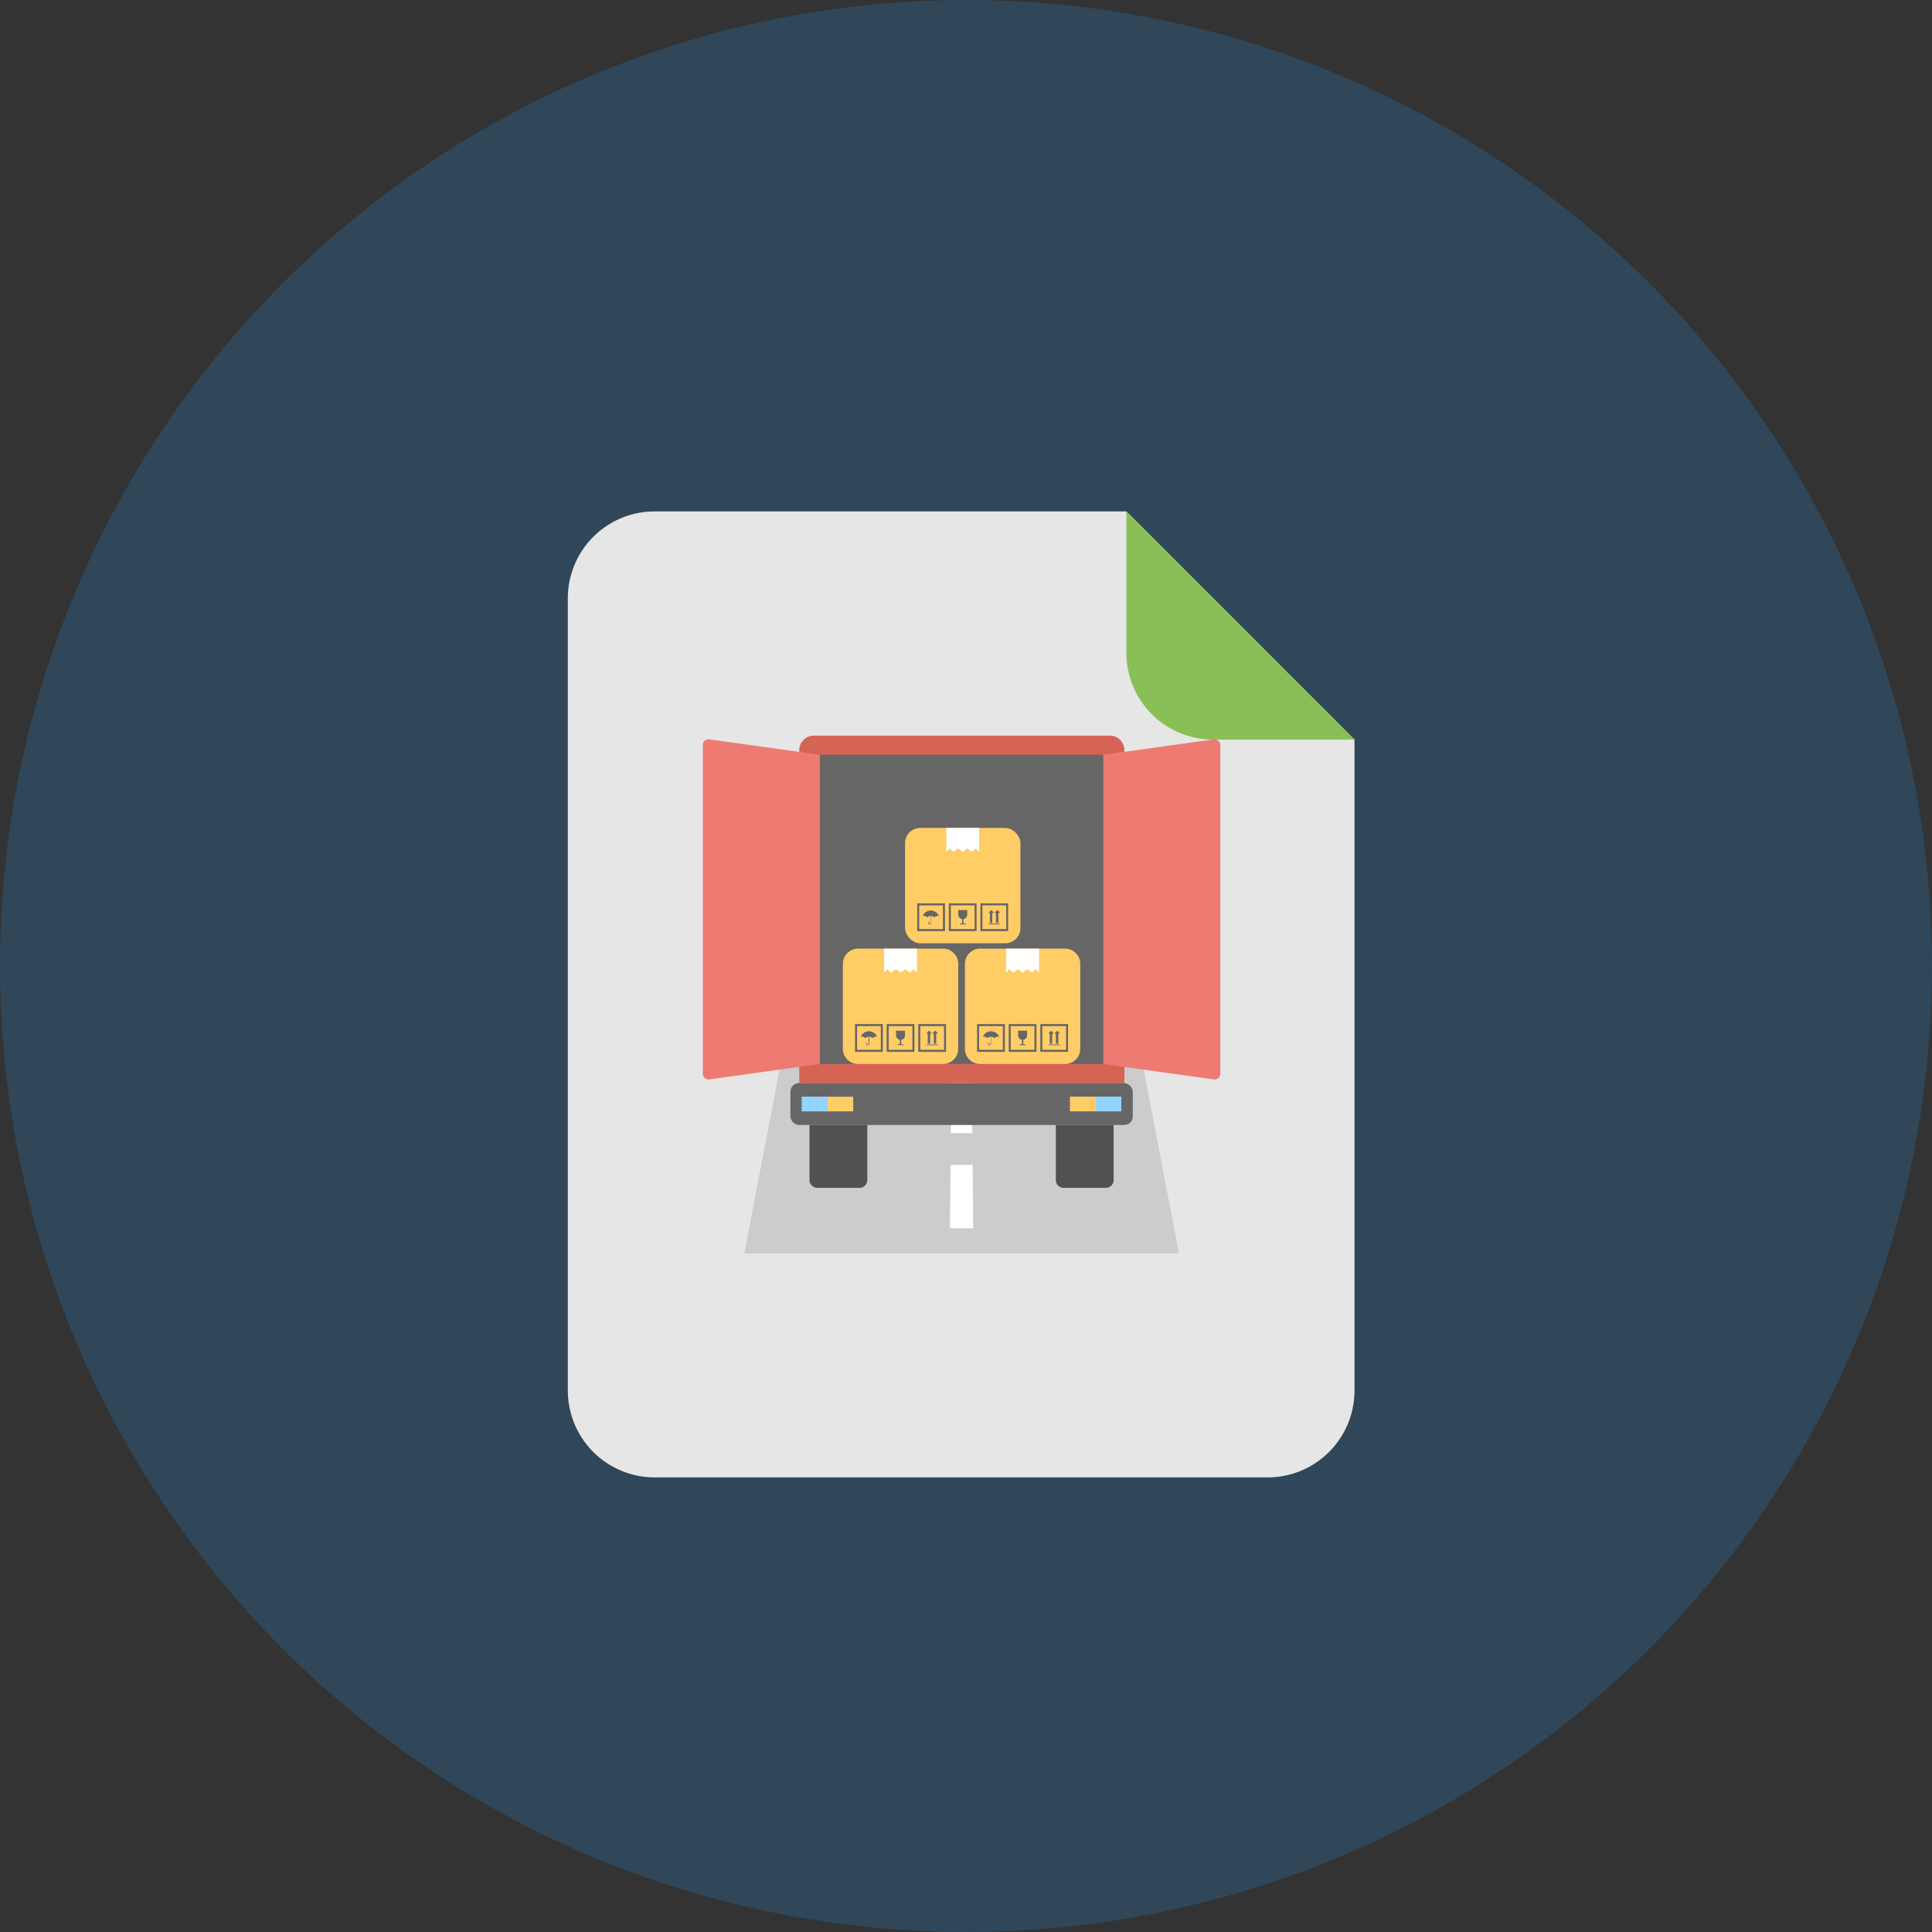 <svg xmlns="http://www.w3.org/2000/svg" width="34" height="34" viewBox="0 0 34 34">
  <rect x="0" y="0" width="34" height="34" fill="#333333" stroke="none"/>
  <g id="组_996" data-name="组 996" transform="translate(-35.5 -151)">
    <g id="组_142" data-name="组 142" transform="translate(-50 183)">
      <circle id="椭圆_4" data-name="椭圆 4" cx="17" cy="17" r="17" transform="translate(85.5 -32)" fill="#2196f3" opacity="0.2"/>
    </g>
    <g id="组_983" data-name="组 983" transform="translate(-106.578 270.858)">
      <g id="组_937" data-name="组 937">
        <g id="组_936" data-name="组 936">
          <g id="组_935" data-name="组 935">
            <path id="路径_664" data-name="路径 664" d="M161.9-110.858h-8.3a1.528,1.528,0,0,0-1.529,1.528v13.943a1.529,1.529,0,0,0,1.529,1.529h10.786a1.529,1.529,0,0,0,1.529-1.529v-11.455Z" fill="#e6e6e6"/>
            <path id="路径_665" data-name="路径 665" d="M161.9-110.858v2.488a1.528,1.528,0,0,0,1.528,1.528h2.489Z" fill="#88c057"/>
          </g>
        </g>
      </g>
      <g id="组_982" data-name="组 982">
        <g id="组_938" data-name="组 938">
          <path id="路径_666" data-name="路径 666" d="M162.825-97.8h-7.649l.667-3.477h6.316Z" fill="#ccc"/>
          <path id="路径_667" data-name="路径 667" d="M159.206-98.242h-.411l.012-1.115h.388Z" fill="#fff"/>
          <path id="路径_668" data-name="路径 668" d="M159.188-99.916h-.376l.01-.937h.356Z" fill="#fff"/>
        </g>
        <g id="组_981" data-name="组 981">
          <path id="路径_669" data-name="路径 669" d="M161.6-106.912H156.4a.256.256,0,0,0-.256.256v5.859h5.722v-5.859A.256.256,0,0,0,161.6-106.912Z" fill="#d56455"/>
          <rect id="矩形_714" data-name="矩形 714" width="5.443" height="4.992" transform="translate(161.496 -106.576) rotate(90)" fill="#666"/>
          <path id="路径_670" data-name="路径 670" d="M163.443-106.847l-1.947.271v5.443l1.947.271a.1.1,0,0,0,.11-.1v-5.795A.1.1,0,0,0,163.443-106.847Z" fill="#ed7b72"/>
          <path id="路径_671" data-name="路径 671" d="M154.557-106.847l1.947.271v5.443l-1.947.271a.1.1,0,0,1-.11-.1v-5.795A.1.1,0,0,1,154.557-106.847Z" fill="#ed7b72"/>
          <rect id="矩形_715" data-name="矩形 715" width="6.025" height="0.737" rx="0.15" transform="translate(155.988 -100.797)" fill="#666"/>
          <g id="组_941" data-name="组 941">
            <g id="组_939" data-name="组 939">
              <rect id="矩形_716" data-name="矩形 716" width="0.903" height="0.258" transform="translate(160.907 -100.558)" fill="#fc6"/>
              <rect id="矩形_717" data-name="矩形 717" width="0.452" height="0.258" transform="translate(161.359 -100.558)" fill="#92d3ff"/>
            </g>
            <g id="组_940" data-name="组 940">
              <rect id="矩形_718" data-name="矩形 718" width="0.903" height="0.258" transform="translate(157.093 -100.3) rotate(180)" fill="#fc6"/>
              <rect id="矩形_719" data-name="矩形 719" width="0.452" height="0.258" transform="translate(156.641 -100.3) rotate(180)" fill="#92d3ff"/>
            </g>
          </g>
          <g id="组_942" data-name="组 942">
            <path id="路径_672" data-name="路径 672" d="M160.659-100.06v.969a.137.137,0,0,0,.137.137h.743a.137.137,0,0,0,.137-.137v-.969Z" fill="#515151"/>
            <path id="路径_673" data-name="路径 673" d="M156.324-100.06v.969a.137.137,0,0,0,.137.137h.743a.137.137,0,0,0,.137-.137v-.969Z" fill="#515151"/>
          </g>
          <g id="组_980" data-name="组 980">
            <g id="组_967" data-name="组 967">
              <g id="组_954" data-name="组 954">
                <path id="矩形_720" data-name="矩形 720" d="M.269,0H1.762A.268.268,0,0,1,2.03.268V1.762a.269.269,0,0,1-.269.269H.268A.268.268,0,0,1,0,1.762V.269A.269.269,0,0,1,.269,0Z" transform="translate(156.911 -103.164)" fill="#fc6"/>
                <path id="路径_674" data-name="路径 674" d="M158.215-102.741l-.06-.061-.065.061-.079-.061-.085.061-.083-.061-.082.061-.066-.061-.058.061v-.423h.578Z" fill="#fff"/>
                <g id="组_953" data-name="组 953">
                  <g id="组_946" data-name="组 946">
                    <g id="组_944" data-name="组 944">
                      <g id="组_943" data-name="组 943">
                        <path id="路径_675" data-name="路径 675" d="M158.473-101.676l-.041-.041h-.006l-.041.041a0,0,0,0,0,0,.007h.02v.177h.042v-.177h.02Z" fill="#666"/>
                        <path id="路径_676" data-name="路径 676" d="M158.58-101.676l-.041-.041h-.006l-.041.041a0,0,0,0,0,0,.007h.02v.177h.042v-.177h.02A0,0,0,0,0,158.58-101.676Z" fill="#666"/>
                      </g>
                      <rect id="矩形_721" data-name="矩形 721" width="0.198" height="0.013" transform="translate(158.383 -101.478)" fill="#666"/>
                    </g>
                    <g id="组_945" data-name="组 945">
                      <path id="路径_677" data-name="路径 677" d="M158.727-101.347h-.489v-.489h.489Zm-.454-.036h.418v-.417h-.418Z" fill="#666"/>
                    </g>
                  </g>
                  <g id="组_948" data-name="组 948">
                    <path id="路径_678" data-name="路径 678" d="M158.005-101.637v-.081h-.158v.081a.079.079,0,0,0,.067.078v.075c-.024,0-.042.009-.045.019h.114c0-.01-.021-.018-.045-.019v-.075A.079.079,0,0,0,158.005-101.637Z" fill="#666"/>
                    <g id="组_947" data-name="组 947">
                      <path id="路径_679" data-name="路径 679" d="M158.17-101.347h-.488v-.489h.488Zm-.453-.036h.418v-.417h-.418Z" fill="#666"/>
                    </g>
                  </g>
                  <g id="组_952" data-name="组 952">
                    <g id="组_950" data-name="组 950">
                      <path id="路径_680" data-name="路径 680" d="M157.512-101.614l-.018,0a.077.077,0,0,0-.062.027.08.08,0,0,0-.062-.027.077.077,0,0,0-.062.027.08.08,0,0,0-.062-.027l-.018,0a.148.148,0,0,1,.142-.094A.15.15,0,0,1,157.512-101.614Z" fill="#666"/>
                      <g id="组_949" data-name="组 949">
                        <path id="路径_681" data-name="路径 681" d="M157.347-101.464a.028.028,0,0,1-.028-.029v-.015l.005-.006.006.006v.015a.018.018,0,0,0,.017.017.018.018,0,0,0,.017-.017v-.22l.006-.006.006.006v.22A.029.029,0,0,1,157.347-101.464Z" fill="#666"/>
                      </g>
                    </g>
                    <g id="组_951" data-name="组 951">
                      <path id="路径_682" data-name="路径 682" d="M157.614-101.347h-.489v-.489h.489Zm-.453-.036h.418v-.417h-.418Z" fill="#666"/>
                    </g>
                  </g>
                </g>
              </g>
              <g id="组_966" data-name="组 966">
                <path id="矩形_722" data-name="矩形 722" d="M.269,0H1.762A.268.268,0,0,1,2.03.268V1.762a.269.269,0,0,1-.269.269H.268A.268.268,0,0,1,0,1.762V.269A.269.269,0,0,1,.269,0Z" transform="translate(159.059 -103.164)" fill="#fc6"/>
                <path id="路径_683" data-name="路径 683" d="M160.363-102.741l-.06-.061-.065.061-.079-.061-.086.061-.083-.061-.082.061-.065-.061-.058.061v-.423h.578Z" fill="#fff"/>
                <g id="组_965" data-name="组 965">
                  <g id="组_958" data-name="组 958">
                    <g id="组_956" data-name="组 956">
                      <g id="组_955" data-name="组 955">
                        <path id="路径_684" data-name="路径 684" d="M160.621-101.676l-.041-.041h-.006l-.042.041a0,0,0,0,0,0,.007h.02v.177h.042v-.177h.02Z" fill="#666"/>
                        <path id="路径_685" data-name="路径 685" d="M160.728-101.676l-.041-.041h-.006l-.041.041a0,0,0,0,0,0,.007h.02v.177h.042v-.177h.02Z" fill="#666"/>
                      </g>
                      <rect id="矩形_723" data-name="矩形 723" width="0.198" height="0.013" transform="translate(160.531 -101.478)" fill="#666"/>
                    </g>
                    <g id="组_957" data-name="组 957">
                      <path id="路径_686" data-name="路径 686" d="M160.874-101.347h-.488v-.489h.488Zm-.453-.036h.418v-.417h-.418Z" fill="#666"/>
                    </g>
                  </g>
                  <g id="组_960" data-name="组 960">
                    <path id="路径_687" data-name="路径 687" d="M160.153-101.637v-.081h-.158v.081a.079.079,0,0,0,.067.078v.075c-.024,0-.042.009-.045.019h.114c0-.01-.021-.018-.045-.019v-.075A.079.079,0,0,0,160.153-101.637Z" fill="#666"/>
                    <g id="组_959" data-name="组 959">
                      <path id="路径_688" data-name="路径 688" d="M160.318-101.347h-.488v-.489h.488Zm-.453-.036h.418v-.417h-.418Z" fill="#666"/>
                    </g>
                  </g>
                  <g id="组_964" data-name="组 964">
                    <g id="组_962" data-name="组 962">
                      <path id="路径_689" data-name="路径 689" d="M159.66-101.614l-.019,0a.08.08,0,0,0-.062.027.076.076,0,0,0-.061-.027.081.081,0,0,0-.063.027.076.076,0,0,0-.061-.027l-.018,0a.148.148,0,0,1,.142-.094A.15.15,0,0,1,159.66-101.614Z" fill="#666"/>
                      <g id="组_961" data-name="组 961">
                        <path id="路径_690" data-name="路径 690" d="M159.495-101.464a.028.028,0,0,1-.028-.029v-.015l.005-.006.006.006v.015a.018.018,0,0,0,.017.017.018.018,0,0,0,.017-.017v-.22l.006-.006,0,.006v.22A.028.028,0,0,1,159.495-101.464Z" fill="#666"/>
                      </g>
                    </g>
                    <g id="组_963" data-name="组 963">
                      <path id="路径_691" data-name="路径 691" d="M159.762-101.347h-.489v-.489h.489Zm-.453-.036h.418v-.417h-.418Z" fill="#666"/>
                    </g>
                  </g>
                </g>
              </g>
            </g>
            <g id="组_979" data-name="组 979">
              <rect id="矩形_724" data-name="矩形 724" width="2.031" height="2.03" rx="0.269" transform="translate(158.005 -105.288)" fill="#fc6"/>
              <path id="路径_692" data-name="路径 692" d="M159.309-104.866l-.06-.062-.065.062-.079-.062-.085.062-.083-.062-.082.062-.066-.062-.058.062v-.423h.578Z" fill="#fff"/>
              <g id="组_978" data-name="组 978">
                <g id="组_971" data-name="组 971">
                  <g id="组_969" data-name="组 969">
                    <g id="组_968" data-name="组 968">
                      <path id="路径_693" data-name="路径 693" d="M159.567-103.8l-.041-.041h-.006l-.041.041,0,.008h.02v.176h.041v-.176h.021S159.569-103.8,159.567-103.8Z" fill="#666"/>
                      <path id="路径_694" data-name="路径 694" d="M159.674-103.8l-.041-.041h-.006l-.041.041,0,.008h.02v.176h.042v-.176h.02S159.676-103.8,159.674-103.8Z" fill="#666"/>
                    </g>
                    <rect id="矩形_725" data-name="矩形 725" width="0.198" height="0.013" transform="translate(159.477 -103.603)" fill="#666"/>
                  </g>
                  <g id="组_970" data-name="组 970">
                    <path id="路径_695" data-name="路径 695" d="M159.82-103.472h-.488v-.489h.488Zm-.453-.036h.418v-.417h-.418Z" fill="#666"/>
                  </g>
                </g>
                <g id="组_973" data-name="组 973">
                  <path id="路径_696" data-name="路径 696" d="M159.1-103.762v-.081h-.158v.081a.079.079,0,0,0,.067.078v.075c-.024,0-.042.009-.045.019h.114c0-.01-.021-.017-.045-.019v-.075A.079.079,0,0,0,159.1-103.762Z" fill="#666"/>
                  <g id="组_972" data-name="组 972">
                    <path id="路径_697" data-name="路径 697" d="M159.264-103.472h-.488v-.489h.488Zm-.453-.036h.418v-.417h-.418Z" fill="#666"/>
                  </g>
                </g>
                <g id="组_977" data-name="组 977">
                  <g id="组_975" data-name="组 975">
                    <path id="路径_698" data-name="路径 698" d="M158.6-103.739l-.017,0a.077.077,0,0,0-.062.027.08.08,0,0,0-.062-.027.077.077,0,0,0-.062.027.08.08,0,0,0-.062-.027l-.018,0a.148.148,0,0,1,.142-.094A.148.148,0,0,1,158.6-103.739Z" fill="#666"/>
                    <g id="组_974" data-name="组 974">
                      <path id="路径_699" data-name="路径 699" d="M158.441-103.589a.028.028,0,0,1-.028-.029v-.015l.005-.006.006.006v.015a.018.018,0,0,0,.017.017.018.018,0,0,0,.017-.017v-.22l.006-.005,0,.005v.22A.028.028,0,0,1,158.441-103.589Z" fill="#666"/>
                    </g>
                  </g>
                  <g id="组_976" data-name="组 976">
                    <path id="路径_700" data-name="路径 700" d="M158.708-103.472h-.489v-.489h.489Zm-.453-.036h.417v-.417h-.417Z" fill="#666"/>
                  </g>
                </g>
              </g>
            </g>
          </g>
        </g>
      </g>
    </g>
  </g>
</svg>
